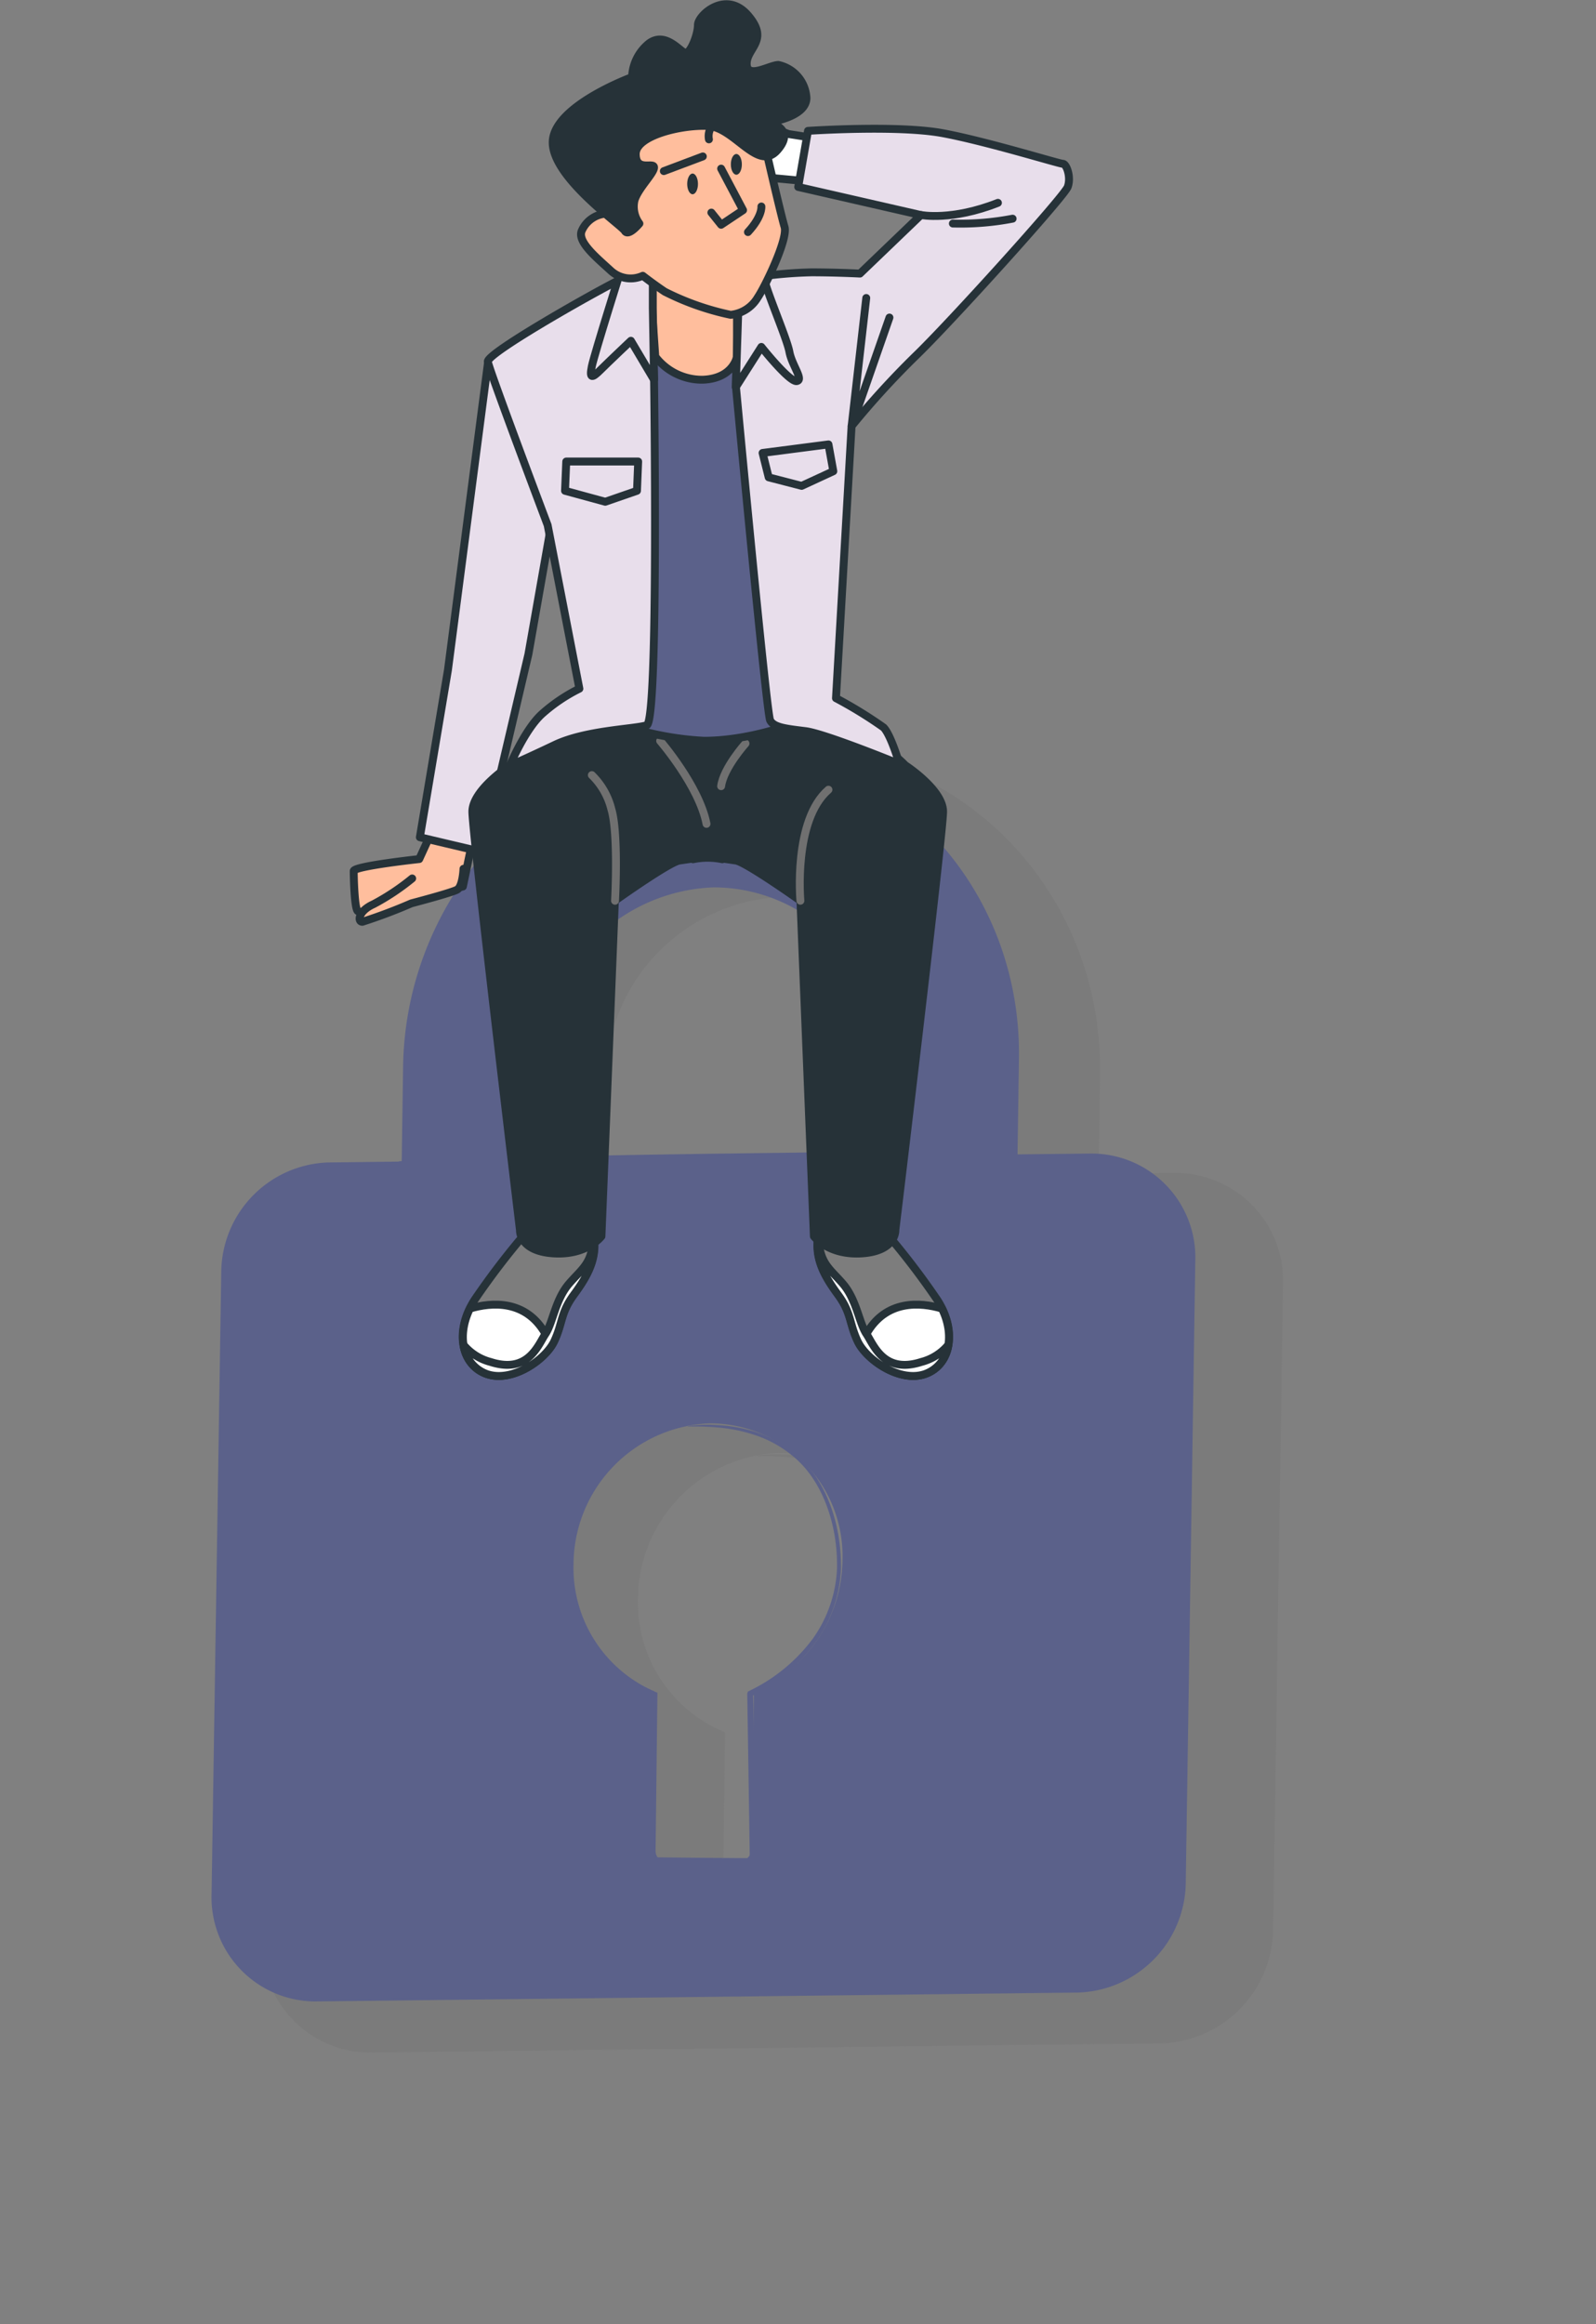 <svg xmlns="http://www.w3.org/2000/svg" width="174.542" height="254.062" viewBox="0 0 174.542 254.062">
  <rect x="0" y="0" width="174.542" height="254.062" fill="#808080" stroke="none"/>
  <g id="Lock" transform="translate(1452.957 391.509)">
    <g id="freepik--Padlock--inject-8" transform="matrix(0.946, 0.326, -0.326, 0.946, -1398.716, -322.75)" opacity="0.33">
      <path id="Path_1746" data-name="Path 1746" d="M89.532,32.014l-7.866,2.81L78.291,24.545C72.09,5.591,52.326-4.474,34.166,1.925S6.337,29.112,12.539,48.066l3.375,10.279-7.9,2.826a12.555,12.555,0,0,0-7.362,15.7l21.887,66.883a11.806,11.806,0,0,0,15.06,7.8L119.117,122.4a12.616,12.616,0,0,0,7.438-15.854l-21.9-66.883a11.776,11.776,0,0,0-15.121-7.652ZM27.4,42.705A20.146,20.146,0,0,1,39.252,17.428,18.878,18.878,0,0,1,63.43,29.815l3.36,10.279L30.76,52.985Zm45.82,59.353,5.59,17.076a1.39,1.39,0,0,1-.871,1.711l-7.835,2.8a1.252,1.252,0,0,1-1.527-.825l-5.636-17A15.274,15.274,0,0,1,49.195,95.124a16.052,16.052,0,0,1,9.454-20.13,15.044,15.044,0,0,1,19.26,9.867A16.312,16.312,0,0,1,73.235,102.1Z" transform="translate(0 0)" fill="#707070"/>
      <path id="Path_1747" data-name="Path 1747" d="M65.753.005c0,.214-14.586,5.7-32.731,12.219S.077,23.985,0,23.832,14.586,18.15,32.747,11.613,65.676-.193,65.753.005Z" transform="translate(15.562 34.636)" fill="#707070"/>
      <path id="Path_1748" data-name="Path 1748" d="M60.238,0a2.67,2.67,0,0,1,.168.412c.122.305.26.7.443,1.191.4,1.115.947,2.658,1.634,4.582l5.865,17.076c2.444,7.24,5.361,15.823,8.6,25.354,1.527,4.781,3.33,9.76,5.01,15A22.909,22.909,0,0,1,83.1,72a11.257,11.257,0,0,1-1.237,4.231,11.667,11.667,0,0,1-2.887,3.406,27.49,27.49,0,0,1-7.759,3.956l-7.866,2.826-14.892,5.33-25.216,8.981-17.03,5.987-4.582,1.527-1.222.4a1.3,1.3,0,0,1-.412.107.8.8,0,0,0,.382-.183l1.191-.474,4.582-1.726,16.938-6.232,25.171-9.164,14.861-5.376,7.866-2.841a26.162,26.162,0,0,0,7.53-3.834,10.86,10.86,0,0,0,2.688-3.162,10.05,10.05,0,0,0,1.146-3.925,21.978,21.978,0,0,0-1.1-8.08c-1.65-5.193-3.391-10.218-4.964-15-3.177-9.546-6.109-18.16-8.431-25.4S63.583,10.294,62.239,6.2c-.642-2-1.13-3.559-1.527-4.689L60.345.29A1.423,1.423,0,0,1,60.238,0Z" transform="translate(38.397 37.451)" fill="#707070"/>
      <path id="Path_1749" data-name="Path 1749" d="M32.533,2.941s-.809-.4-2.306-1.008A20.343,20.343,0,0,0,23.552.589a22.91,22.91,0,0,0-9.867,1.863,21.994,21.994,0,0,0-9.332,7.8A20.65,20.65,0,0,0,.765,21.85a35.726,35.726,0,0,0,1.527,10c.794,2.78,1.619,4.994,2.169,6.537A17.058,17.058,0,0,1,5.255,40.8,13.41,13.41,0,0,1,4.171,38.5c-.626-1.527-1.527-3.7-2.413-6.491A34.733,34.733,0,0,1,0,21.85,20.94,20.94,0,0,1,3.667,9.814a22.345,22.345,0,0,1,9.7-8.034A22.727,22.727,0,0,1,23.522.039a19.229,19.229,0,0,1,6.766,1.6,12.608,12.608,0,0,1,1.65.916,2.276,2.276,0,0,1,.6.382Z" transform="translate(23.091 13.448)" fill="#707070"/>
      <path id="Path_1750" data-name="Path 1750" d="M9.153,1.913a5.264,5.264,0,0,1,.764-.382,15.164,15.164,0,0,1,2.367-.84A16.938,16.938,0,0,1,16.24.019,13.41,13.41,0,0,1,21.6.829C25.511,2.2,29.1,6.19,30.872,11.52a15.4,15.4,0,0,1,0,8.767,19.855,19.855,0,0,1-4.918,8.232l.092-.412c2.031,5.575,4.246,11.623,6.537,17.931l.137.382-.382.137-3.5,1.161L21.2,50.269l-.382.122-.122-.382C18.607,43.686,16.316,37.791,14.59,32l.336.26A15.273,15.273,0,0,1,6.74,29.039,18.482,18.482,0,0,1,1.623,22.93,13.96,13.96,0,0,1,0,16.056,16.587,16.587,0,0,1,6.4,3.441,9.714,9.714,0,0,1,9.046,1.913a29.444,29.444,0,0,0-2.5,1.665,16.236,16.236,0,0,0-4.719,6.705A14.448,14.448,0,0,0,2.3,22.609,17.931,17.931,0,0,0,7.29,28.474a14.54,14.54,0,0,0,7.8,3.055h.26l.076.229c1.68,5.682,3.986,11.623,6.109,17.977l-.5-.244,7.637-2.551,3.482-1.176-.244.519c-2.276-6.308-4.475-12.372-6.491-17.946v-.229l.183-.183a19.458,19.458,0,0,0,4.826-7.9,14.769,14.769,0,0,0,0-8.385c-1.665-5.132-5.1-9.027-8.828-10.4A13.12,13.12,0,0,0,16.423.371a17.5,17.5,0,0,0-3.91.535C10.237,1.47,9.168,1.99,9.153,1.913Z" transform="translate(47.174 74.241)" fill="#707070"/>
    </g>
    <g id="freepik--Padlock--inject-8-2" data-name="freepik--Padlock--inject-8" transform="matrix(0.946, 0.326, -0.326, 0.946, -1405.202, -322.728)">
      <path id="Path_1746-2" data-name="Path 1746" d="M86.3,30.859l-7.582,2.709L75.467,23.66C69.49,5.389,50.439-4.313,32.933,1.856S6.109,28.062,12.086,46.333l3.254,9.908L7.728,58.965A12.1,12.1,0,0,0,.632,74.1l21.1,64.47a11.381,11.381,0,0,0,14.516,7.523l78.575-28.105a12.161,12.161,0,0,0,7.17-15.282L100.878,38.236A11.351,11.351,0,0,0,86.3,30.86ZM26.411,41.165A19.419,19.419,0,0,1,37.836,16.8a18.2,18.2,0,0,1,23.306,11.94l3.239,9.908L29.65,51.074ZM70.579,98.378l5.388,16.46a1.34,1.34,0,0,1-.839,1.649l-7.553,2.694a1.207,1.207,0,0,1-1.472-.8L60.671,102a14.723,14.723,0,0,1-13.25-10.306,15.473,15.473,0,0,1,9.113-19.4A14.5,14.5,0,0,1,75.1,81.8a15.724,15.724,0,0,1-4.505,16.622Z" transform="translate(0 0)" fill="#5B618A"/>
      <path id="Path_1747-2" data-name="Path 1747" d="M63.381.005c0,.206-14.06,5.492-31.551,11.778S.074,23.12,0,22.972,14.06,17.5,31.566,11.194,63.307-.186,63.381.005Z" transform="translate(15.001 33.387)" fill="#5B618A"/>
      <path id="Path_1748-2" data-name="Path 1748" d="M58.066,0a2.574,2.574,0,0,1,.162.4c.118.294.25.677.427,1.148.383,1.075.913,2.562,1.575,4.417l5.654,16.46c2.356,6.979,5.168,15.253,8.289,24.44C75.645,51.47,77.382,56.27,79,61.32a22.084,22.084,0,0,1,1.1,8.083,10.85,10.85,0,0,1-1.193,4.078,11.246,11.246,0,0,1-2.783,3.283,26.5,26.5,0,0,1-7.479,3.813L61.069,83.3,46.715,88.439,22.408,97.1,5.992,102.867l-4.417,1.472L.4,104.722a1.252,1.252,0,0,1-.4.1.772.772,0,0,0,.368-.177l1.148-.456,4.417-1.664,16.327-6.007,24.263-8.834,14.325-5.182,7.582-2.738a25.218,25.218,0,0,0,7.258-3.7,10.468,10.468,0,0,0,2.591-3.048,9.688,9.688,0,0,0,1.1-3.784,21.186,21.186,0,0,0-1.06-7.788c-1.59-5.006-3.268-9.849-4.785-14.458-3.062-9.2-5.889-17.505-8.127-24.484S61.29,9.923,59.994,5.977c-.618-1.929-1.089-3.43-1.472-4.52L58.169.28a1.371,1.371,0,0,1-.1-.28Z" transform="translate(37.012 36.101)" fill="#5B618A"/>
      <path id="Path_1749-2" data-name="Path 1749" d="M31.36,2.835s-.78-.383-2.223-.972A19.609,19.609,0,0,0,22.7.568a22.084,22.084,0,0,0-9.511,1.8,21.2,21.2,0,0,0-9,7.523A19.9,19.9,0,0,0,.737,21.062a34.438,34.438,0,0,0,1.472,9.643c.766,2.68,1.561,4.814,2.091,6.3a16.442,16.442,0,0,1,.766,2.326A12.926,12.926,0,0,1,4.02,37.11c-.6-1.472-1.472-3.563-2.326-6.257A33.48,33.48,0,0,1,0,21.062,20.184,20.184,0,0,1,3.534,9.46a21.539,21.539,0,0,1,9.349-7.744A21.907,21.907,0,0,1,22.674.038,18.535,18.535,0,0,1,29.2,1.584a12.153,12.153,0,0,1,1.59.883,2.194,2.194,0,0,1,.574.368Z" transform="translate(22.259 12.963)" fill="#5B618A"/>
      <path id="Path_1750-2" data-name="Path 1750" d="M8.823,1.844a5.074,5.074,0,0,1,.736-.368,14.617,14.617,0,0,1,2.282-.81A16.327,16.327,0,0,1,15.654.019,12.926,12.926,0,0,1,20.822.8c3.769,1.325,7.229,5.168,8.937,10.306a14.84,14.84,0,0,1,0,8.451,19.139,19.139,0,0,1-4.741,7.936l.088-.4c1.958,5.374,4.093,11.2,6.3,17.284l.132.368-.368.133L27.8,46l-7.361,2.459-.368.118-.118-.368c-2.017-6.1-4.225-11.778-5.889-17.358l.324.25A14.722,14.722,0,0,1,6.5,27.992,17.816,17.816,0,0,1,1.565,22.1,13.456,13.456,0,0,1,0,15.477,15.989,15.989,0,0,1,6.173,3.316,9.364,9.364,0,0,1,8.72,1.844a28.383,28.383,0,0,0-2.414,1.6A15.65,15.65,0,0,0,1.756,9.912a13.927,13.927,0,0,0,.456,11.881,17.285,17.285,0,0,0,4.814,5.653,14.016,14.016,0,0,0,7.523,2.945h.25l.074.221c1.619,5.477,3.843,11.2,5.889,17.329l-.486-.236,7.361-2.459L31,44.113l-.236.5c-2.194-6.08-4.314-11.925-6.257-17.3v-.221l.177-.177a18.756,18.756,0,0,0,4.652-7.612,14.236,14.236,0,0,0,0-8.083c-1.6-4.947-4.917-8.7-8.51-10.026A12.647,12.647,0,0,0,15.831.357a16.873,16.873,0,0,0-3.769.515C9.868,1.417,8.838,1.918,8.823,1.844Z" transform="translate(45.473 71.564)" fill="#5B618A"/>
    </g>
    <g id="freepik--Character--inject-2" transform="translate(-1414.273 -391.05)">
      <path id="Path_1512" data-name="Path 1512" d="M168.432,164.525l-1.234,2.691s-7.165.773-7.165,1.31.077,4.238.466,4.391a1.269,1.269,0,0,0,.921,0l10.553-2.7,1-4.775Z" transform="translate(-160.034 -73.76)" fill="#ffbe9d" stroke="#263238" stroke-linecap="round" stroke-linejoin="round" stroke-width="0.862"/>
      <path id="Path_1513" data-name="Path 1513" d="M166.721,171.064a25.638,25.638,0,0,1-4.22,2.809c-1.706.767-1.771,1.93-1.228,1.93a56.9,56.9,0,0,0,5.359-2.018s4.373-1.145,5-1.493.7-2.284.7-2.284" transform="translate(-160.329 -75.489)" fill="#ffbe9d" stroke="#263238" stroke-linecap="round" stroke-linejoin="round" stroke-width="0.862"/>
      <path id="Path_1514" data-name="Path 1514" d="M178.069,88.991l-4.4,33.748L170.6,141.011l6.8,1.605L182.471,121l2.4-13.6Z" transform="translate(-163.367 -49.939)" fill="#e8deeb" stroke="#263238" stroke-linecap="round" stroke-linejoin="round" stroke-width="0.862"/>
      <path id="Path_1515" data-name="Path 1515" d="M229.541,52.146l-2.685-.425-5.5-2.083-.2,6.534,8.528.785Z" transform="translate(-179.309 -37.528)" fill="#fff" stroke="#263238" stroke-linecap="round" stroke-linejoin="round" stroke-width="0.862"/>
      <path id="Path_1516" data-name="Path 1516" d="M184.363,227.344a82.777,82.777,0,0,0-5.6,7.318c-2.272,3.47-1.47,7.2,1.334,8.139s6.4-1.605,7.336-3.606.667-3.063,2.131-5.064,2.668-4,2.137-6.669S185.8,225.478,184.363,227.344Z" transform="translate(-165.524 -93.051)" fill="#7d7d7d" stroke="#263238" stroke-linecap="round" stroke-linejoin="round" stroke-width="0.862"/>
      <path id="Path_1517" data-name="Path 1517" d="M187.17,244.081c-.189-.4-.407-.826-.667-1.281-2.142-3.771-5.9-3.47-8.263-2.768-1.552,3.169-.667,6.321,1.877,7.171S185.942,245.975,187.17,244.081Z" transform="translate(-165.533 -97.435)" fill="#fff" stroke="#263238" stroke-linecap="round" stroke-linejoin="round" stroke-width="0.862"/>
      <path id="Path_1518" data-name="Path 1518" d="M186.539,239.237c-.8,1.18-1.865,4.4-6,3.069a5.7,5.7,0,0,1-2.951-1.859,3.889,3.889,0,0,0,2.579,3.193c2.8.932,6.4-1.605,7.336-3.606s.667-3.063,2.131-5.064,2.668-4,2.137-6.669c0,3.2-1.18,3.73-2.668,5.465S187.341,238.033,186.539,239.237Z" transform="translate(-165.569 -93.872)" fill="#fff" stroke="#263238" stroke-linecap="round" stroke-linejoin="round" stroke-width="0.862"/>
      <path id="Path_1519" data-name="Path 1519" d="M241.6,227.344a82.787,82.787,0,0,1,5.6,7.318c2.272,3.47,1.47,7.2-1.334,8.139s-6.4-1.605-7.336-3.606-.667-3.063-2.131-5.064-2.668-4-2.136-6.669S240.14,225.478,241.6,227.344Z" transform="translate(-183.405 -93.051)" fill="#7d7d7d" stroke="#263238" stroke-linecap="round" stroke-linejoin="round" stroke-width="0.862"/>
      <path id="Path_1520" data-name="Path 1520" d="M240.964,244.081c.183-.4.4-.826.661-1.281,2.142-3.771,5.9-3.47,8.263-2.768,1.552,3.169.667,6.321-1.877,7.171S242.186,245.975,240.964,244.081Z" transform="translate(-185.557 -97.435)" fill="#fff" stroke="#263238" stroke-linecap="round" stroke-linejoin="round" stroke-width="0.862"/>
      <path id="Path_1521" data-name="Path 1521" d="M239.462,239.237c.8,1.18,1.865,4.4,6,3.069a5.7,5.7,0,0,0,2.951-1.859,3.889,3.889,0,0,1-2.579,3.193c-2.8.932-6.4-1.605-7.336-3.606s-.667-3.063-2.131-5.064-2.668-4-2.137-6.669c0,3.2,1.18,3.73,2.668,5.465S238.66,238.033,239.462,239.237Z" transform="translate(-183.394 -93.872)" fill="#fff" stroke="#263238" stroke-linecap="round" stroke-linejoin="round" stroke-width="0.862"/>
      <path id="Path_1522" data-name="Path 1522" d="M230.465,156.1c0-2.4-4.131-5.07-4.131-5.07-6.227-6.333-17.464-5.495-21.613-4.928-4.131-.59-15.38-1.4-21.607,4.928,0,0-4.131,2.668-4.131,5.07s5.206,45.752,5.206,45.752-.136,2.266,3.6,2.532,5.312-1.865,5.312-1.865l1.47-36.681s6-4.273,7.082-4.4c.39-.053.9-.136,1.464-.207v.071a7.849,7.849,0,0,1,3.2,0v-.071c.59.071,1.068.153,1.464.207,1.068.13,7.082,4.4,7.082,4.4l1.47,36.681s1.6,2.131,5.312,1.865,3.6-2.532,3.6-2.532S230.465,158.5,230.465,156.1Z" transform="translate(-166.009 -67.825)" fill="#263238" stroke="#263238" stroke-linecap="round" stroke-linejoin="round" stroke-width="0.862"/>
      <path id="Path_1523" data-name="Path 1523" d="M231.355,169.519s-.8-8.806,3.069-12.14" transform="translate(-182.505 -71.506)" fill="none" stroke="#707070" stroke-linecap="round" stroke-linejoin="round" stroke-width="0.862"/>
      <path id="Path_1524" data-name="Path 1524" d="M200.606,168.782s.4-7.336-.4-10a7.822,7.822,0,0,0-2.136-3.736" transform="translate(-172.029 -70.769)" fill="none" stroke="#707070" stroke-linecap="round" stroke-linejoin="round" stroke-width="0.862"/>
      <path id="Path_1525" data-name="Path 1525" d="M208.982,149.585s4.267,4.934,5.07,9.071" transform="translate(-175.47 -69.048)" fill="none" stroke="#707070" stroke-linecap="round" stroke-linejoin="round" stroke-width="0.862"/>
      <path id="Path_1526" data-name="Path 1526" d="M221.391,150s-2.4,2.668-2.668,4.669" transform="translate(-178.543 -69.179)" fill="none" stroke="#707070" stroke-linecap="round" stroke-linejoin="round" stroke-width="0.862"/>
      <path id="Path_1527" data-name="Path 1527" d="M208.752,74.14s-3.866-.537-5.2.8-5.872,6.25-5.872,6.25l2.4,42.418a33.343,33.343,0,0,0,10.14,2.137c4.668,0,10-1.735,11.214-2.668s.136-46.419.136-46.419S211.662,73.739,208.752,74.14Z" transform="translate(-171.906 -45.222)" fill="#5B618A" stroke="#263238" stroke-linecap="round" stroke-linejoin="round" stroke-width="0.862"/>
      <path id="Path_1528" data-name="Path 1528" d="M223.207,68.072a48.633,48.633,0,0,1,6.132-.537c2.668,0,5.312.136,5.312.136l6.669-6.4L227.9,58.2l1.068-6.132s9.868-.667,14.8.266,12.671,3.335,13.073,3.335.933,1.47.531,2.532-12.949,14.944-16.7,18.544a92.027,92.027,0,0,0-6.935,7.6L232.03,114.09a47.3,47.3,0,0,1,5.206,3.2c.8.8,1.735,4,1.735,4s-8.139-3.335-10.275-3.6-3.464-.4-3.866-1.18-3.736-36.415-3.736-36.415l.136-11.338S221.206,68.072,223.207,68.072Z" transform="translate(-179.29 -38.221)" fill="#e8deeb" stroke="#263238" stroke-linecap="round" stroke-linejoin="round" stroke-width="0.862"/>
      <path id="Path_1529" data-name="Path 1529" d="M232.55,102.241l-7.206.933.667,2.668,3.606.933,3.464-1.6Z" transform="translate(-180.631 -54.117)" fill="none" stroke="#263238" stroke-linecap="round" stroke-linejoin="round" stroke-width="0.862"/>
      <path id="Path_1530" data-name="Path 1530" d="M241.167,78.862l-1.6,14.005L243.705,81" transform="translate(-185.116 -46.744)" fill="none" stroke="#263238" stroke-linecap="round" stroke-linejoin="round" stroke-width="0.862"/>
      <path id="Path_1531" data-name="Path 1531" d="M250.671,65s3.335.667,8.4-1.334" transform="translate(-188.618 -41.952)" fill="none" stroke="#263238" stroke-linecap="round" stroke-linejoin="round" stroke-width="0.862"/>
      <path id="Path_1532" data-name="Path 1532" d="M255.74,66.729a30.14,30.14,0,0,0,6.533-.531" transform="translate(-190.217 -42.751)" fill="none" stroke="#263238" stroke-linecap="round" stroke-linejoin="round" stroke-width="0.862"/>
      <path id="Path_1533" data-name="Path 1533" d="M207.232,73.991l.667,9.738a6.416,6.416,0,0,0,5.2,2.532c3.335-.13,3.736-2.532,3.736-2.532v-8Z" transform="translate(-174.919 -45.208)" fill="#ffbe9d" stroke="#263238" stroke-linecap="round" stroke-linejoin="round" stroke-width="0.862"/>
      <path id="Path_1534" data-name="Path 1534" d="M221.325,78.907l-.266,8.015,2.8-4.4s3.069,3.866,3.866,3.736-.531-1.735-.8-3.2-2.538-6.675-2.8-8.139-2.8-1.735-2.951-1.068a6.8,6.8,0,0,0,0,1.735Z" transform="translate(-179.279 -45.055)" fill="#e8deeb" stroke="#263238" stroke-linecap="round" stroke-linejoin="round" stroke-width="0.862"/>
      <path id="Path_1535" data-name="Path 1535" d="M199.636,86.561s.531,37.348-.8,37.773-6.669.537-10.033,2.137-4.934,2.266-4.934,2.266,1.6-3.866,3.47-5.6a18.419,18.419,0,0,1,4.131-2.8L188,102.461s-6.4-16.945-6.539-17.877,12.14-7.867,14.672-9.071,3.2-.13,3.2-.13Z" transform="translate(-166.792 -45.508)" fill="#e8deeb" stroke="#263238" stroke-linecap="round" stroke-linejoin="round" stroke-width="0.862"/>
      <path id="Path_1536" data-name="Path 1536" d="M201.492,72.8s-3.2,10.14-3.47,11.474,0,1.334.938.4,3.335-3.2,3.335-3.2l2.532,4.267-.136-7.867V73.327S204.561,71.462,201.492,72.8Z" transform="translate(-171.983 -44.68)" fill="#e8deeb" stroke="#263238" stroke-linecap="round" stroke-linejoin="round" stroke-width="0.862"/>
      <path id="Path_1537" data-name="Path 1537" d="M193.919,104.974h7.867l-.13,3.2-3.47,1.2-4.4-1.2Z" transform="translate(-170.677 -54.979)" fill="none" stroke="#263238" stroke-linecap="round" stroke-linejoin="round" stroke-width="0.862"/>
      <path id="Path_1538" data-name="Path 1538" d="M216.331,51.7s1.865,8.133,2.266,9.443-2.131,6.539-2.951,7.738A3.883,3.883,0,0,1,212.7,70.75a29.193,29.193,0,0,1-7.206-2.532c-1.2-.8-2.4-1.735-2.4-1.735a3.2,3.2,0,0,1-3.47-.531c-1.6-1.47-3.736-3.2-3.2-4.4a3.134,3.134,0,0,1,3.069-1.865c1.47,0,.938-.136.938-.136s-2.668-3.866-2.668-6.935,5.731-5.312,9.065-5.312a17.812,17.812,0,0,1,6.669,1.6Z" transform="translate(-171.482 -36.792)" fill="#ffbe9d" stroke="#263238" stroke-linecap="round" stroke-linejoin="round" stroke-width="0.862"/>
      <path id="Path_1539" data-name="Path 1539" d="M218.231,58.207l2.4,4.539-2.4,1.6-1.068-1.334" transform="translate(-178.051 -40.231)" fill="none" stroke="#263238" stroke-linecap="round" stroke-linejoin="round" stroke-width="0.862"/>
      <path id="Path_1540" data-name="Path 1540" d="M224.477,64.25s.13,1.068-1.47,2.8" transform="translate(-179.894 -42.136)" fill="none" stroke="#263238" stroke-linecap="round" stroke-linejoin="round" stroke-width="0.862"/>
      <path id="Path_1541" data-name="Path 1541" d="M214.481,60.124c0,.626-.271,1.133-.59,1.133s-.59-.508-.59-1.133.272-1.133.59-1.133S214.481,59.5,214.481,60.124Z" transform="translate(-176.833 -40.478)" fill="#263238"/>
      <ellipse id="Ellipse_13" data-name="Ellipse 13" cx="0.602" cy="1.133" rx="0.602" ry="1.133" transform="translate(41.243 16.377)" fill="#263238"/>
      <path id="Path_1542" data-name="Path 1542" d="M200.5,39.922s-8.393,3.069-8.67,6.941,7.472,9.2,7.873,9.868,1.6-.8,1.6-.8a3.1,3.1,0,0,1-.537-2.532c.4-1.334,2.137-2.951,2.137-3.6s-2,.531-2-1.47,4.934-3.2,7.867-3.069,5.471,5.07,7.608,2.668-.938-3.063-.938-3.063,4.131-.537,4.131-2.668a3.892,3.892,0,0,0-3.069-3.606c-.933,0-3.464,1.605-3.464-.13s2.532-2.538.13-5.312-5.465,0-5.465,1.068-.8,3.063-1.334,3.063-2.137-2.4-4-1.062A4.946,4.946,0,0,0,200.5,39.922Z" transform="translate(-170.06 -31.95)" fill="#263238" stroke="#263238" stroke-linecap="round" stroke-linejoin="round" stroke-width="0.862"/>
      <line id="Line_7" data-name="Line 7" y1="1.605" x2="4.267" transform="translate(33.913 16.642)" fill="none" stroke="#263238" stroke-linecap="round" stroke-linejoin="round" stroke-width="0.862"/>
      <path id="Path_1543" data-name="Path 1543" d="M216.759,52.969a1.835,1.835,0,0,1,.189-1.228" transform="translate(-177.913 -38.192)" fill="none" stroke="#263238" stroke-linecap="round" stroke-linejoin="round" stroke-width="0.862"/>
    </g>
  </g>
</svg>
